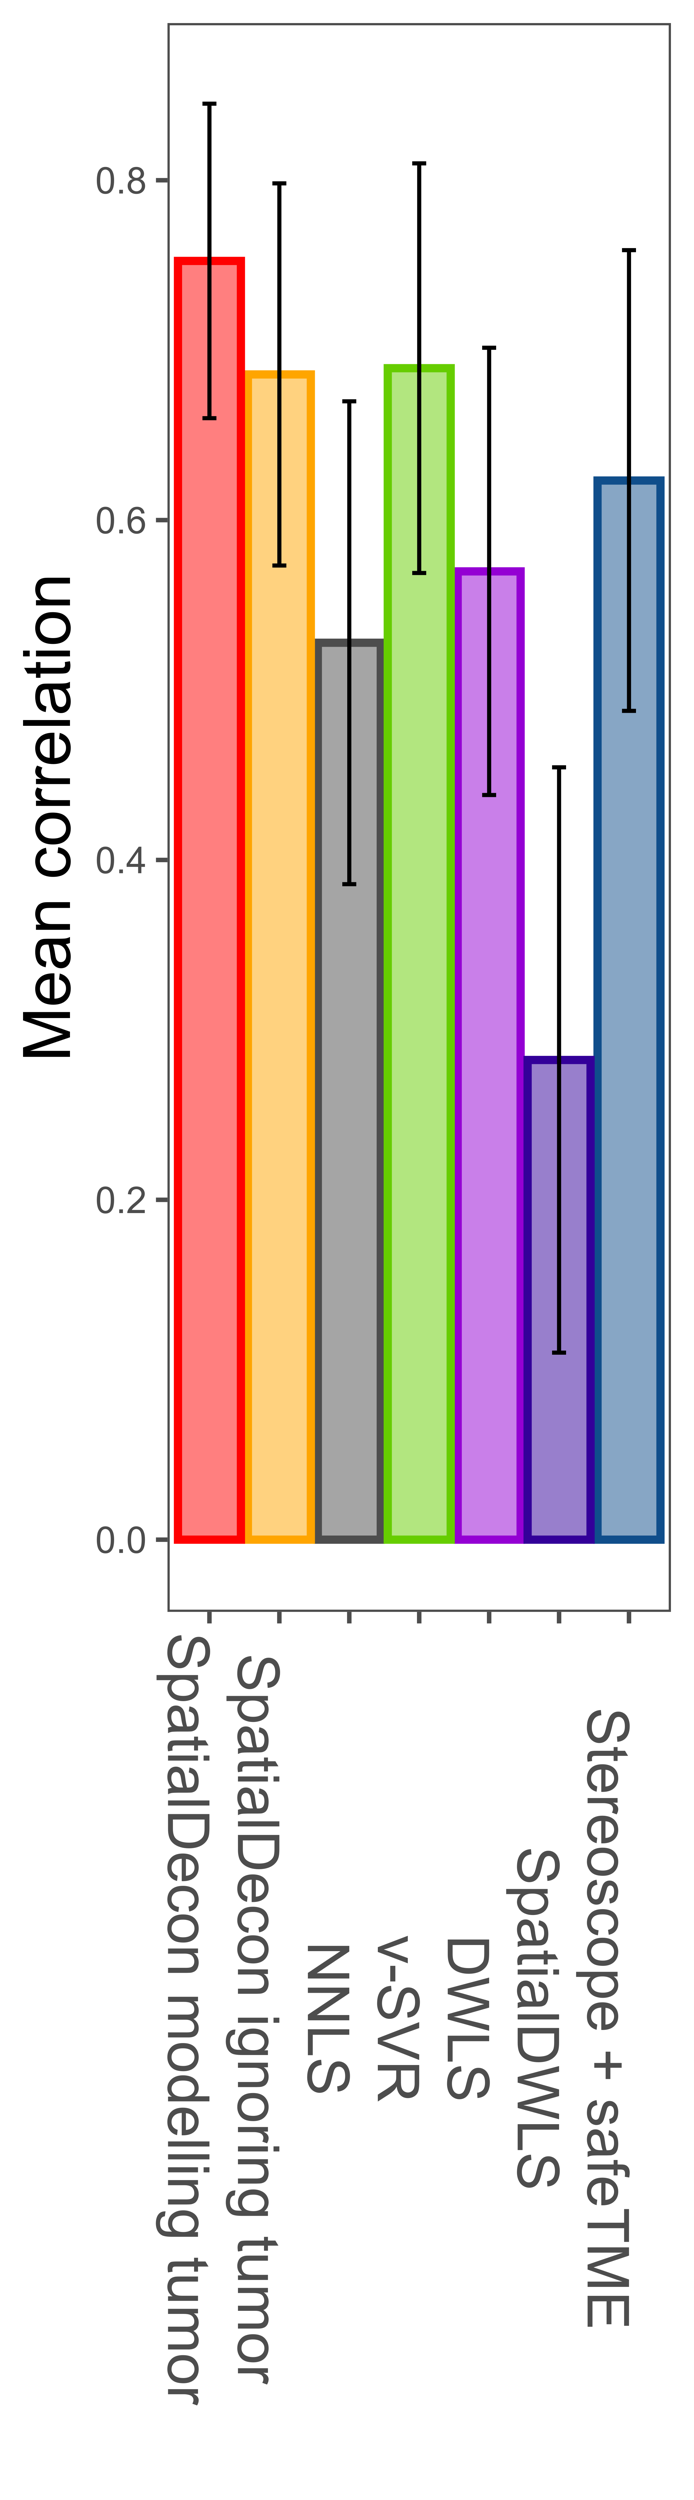 <?xml version="1.0" encoding="UTF-8"?>
<svg xmlns="http://www.w3.org/2000/svg" xmlns:xlink="http://www.w3.org/1999/xlink" width="180pt" height="648pt" viewBox="0 0 180 648" version="1.1">
<defs>
<g>
<symbol overflow="visible" id="glyph0-0">
<path style="stroke:none;" d="M 1.199 0 L 1.199 -6 L 6 -6 L 6 0 Z M 1.352 -0.148 L 5.852 -0.148 L 5.852 -5.852 L 1.352 -5.852 Z M 1.352 -0.148 "/>
</symbol>
<symbol overflow="visible" id="glyph0-1">
<path style="stroke:none;" d="M 0.398 -3.391 C 0.398 -4.199 0.48 -4.852 0.648 -5.352 C 0.812 -5.844 1.062 -6.227 1.395 -6.496 C 1.723 -6.762 2.137 -6.895 2.641 -6.898 C 3.004 -6.895 3.328 -6.82 3.609 -6.676 C 3.887 -6.523 4.113 -6.312 4.297 -6.035 C 4.477 -5.754 4.621 -5.41 4.723 -5.012 C 4.824 -4.605 4.875 -4.066 4.879 -3.391 C 4.875 -2.582 4.793 -1.93 4.629 -1.438 C 4.465 -0.938 4.215 -0.555 3.887 -0.289 C 3.555 -0.016 3.141 0.117 2.641 0.117 C 1.973 0.117 1.453 -0.117 1.078 -0.594 C 0.625 -1.164 0.398 -2.098 0.398 -3.391 Z M 1.266 -3.391 C 1.266 -2.258 1.395 -1.508 1.66 -1.137 C 1.922 -0.762 2.25 -0.574 2.641 -0.578 C 3.023 -0.574 3.348 -0.762 3.613 -1.141 C 3.875 -1.512 4.008 -2.262 4.012 -3.391 C 4.008 -4.52 3.875 -5.27 3.613 -5.645 C 3.348 -6.012 3.02 -6.199 2.629 -6.203 C 2.238 -6.199 1.93 -6.035 1.703 -5.711 C 1.41 -5.289 1.266 -4.516 1.266 -3.391 Z M 1.266 -3.391 "/>
</symbol>
<symbol overflow="visible" id="glyph0-2">
<path style="stroke:none;" d="M 0.871 0 L 0.871 -0.961 L 1.832 -0.961 L 1.832 0 Z M 0.871 0 "/>
</symbol>
<symbol overflow="visible" id="glyph0-3">
<path style="stroke:none;" d="M 4.832 -0.812 L 4.832 0 L 0.289 0 C 0.281 -0.203 0.316 -0.398 0.391 -0.586 C 0.504 -0.895 0.688 -1.199 0.945 -1.5 C 1.195 -1.797 1.562 -2.141 2.047 -2.539 C 2.789 -3.148 3.297 -3.637 3.562 -3.996 C 3.824 -4.352 3.953 -4.688 3.957 -5.012 C 3.953 -5.34 3.836 -5.621 3.598 -5.855 C 3.355 -6.082 3.043 -6.199 2.664 -6.203 C 2.254 -6.199 1.93 -6.078 1.688 -5.836 C 1.441 -5.59 1.316 -5.25 1.316 -4.824 L 0.449 -4.914 C 0.508 -5.559 0.73 -6.051 1.121 -6.391 C 1.504 -6.727 2.023 -6.895 2.68 -6.898 C 3.336 -6.895 3.859 -6.715 4.246 -6.352 C 4.629 -5.984 4.82 -5.531 4.824 -4.992 C 4.82 -4.715 4.766 -4.441 4.652 -4.18 C 4.539 -3.91 4.352 -3.633 4.094 -3.34 C 3.832 -3.047 3.398 -2.645 2.793 -2.133 C 2.285 -1.707 1.961 -1.418 1.816 -1.266 C 1.672 -1.113 1.551 -0.961 1.461 -0.812 Z M 4.832 -0.812 "/>
</symbol>
<symbol overflow="visible" id="glyph0-4">
<path style="stroke:none;" d="M 3.102 0 L 3.102 -1.645 L 0.121 -1.645 L 0.121 -2.418 L 3.258 -6.871 L 3.945 -6.871 L 3.945 -2.418 L 4.875 -2.418 L 4.875 -1.645 L 3.945 -1.645 L 3.945 0 Z M 3.102 -2.418 L 3.102 -5.516 L 0.953 -2.418 Z M 3.102 -2.418 "/>
</symbol>
<symbol overflow="visible" id="glyph0-5">
<path style="stroke:none;" d="M 4.777 -5.188 L 3.938 -5.125 C 3.859 -5.453 3.75 -5.691 3.617 -5.844 C 3.387 -6.082 3.105 -6.203 2.773 -6.207 C 2.5 -6.203 2.266 -6.129 2.066 -5.98 C 1.797 -5.785 1.586 -5.504 1.438 -5.133 C 1.281 -4.758 1.203 -4.227 1.199 -3.543 C 1.398 -3.852 1.648 -4.082 1.945 -4.23 C 2.238 -4.379 2.543 -4.453 2.867 -4.457 C 3.426 -4.453 3.906 -4.246 4.305 -3.836 C 4.699 -3.418 4.898 -2.883 4.898 -2.23 C 4.898 -1.797 4.805 -1.395 4.617 -1.027 C 4.43 -0.652 4.172 -0.371 3.852 -0.176 C 3.523 0.02 3.156 0.117 2.746 0.117 C 2.039 0.117 1.465 -0.141 1.023 -0.656 C 0.578 -1.172 0.355 -2.023 0.359 -3.215 C 0.355 -4.539 0.602 -5.504 1.098 -6.113 C 1.52 -6.633 2.098 -6.895 2.828 -6.898 C 3.363 -6.895 3.805 -6.746 4.152 -6.445 C 4.496 -6.141 4.703 -5.719 4.777 -5.188 Z M 1.332 -2.227 C 1.328 -1.934 1.391 -1.652 1.516 -1.391 C 1.637 -1.121 1.809 -0.922 2.035 -0.785 C 2.254 -0.645 2.488 -0.574 2.734 -0.578 C 3.086 -0.574 3.391 -0.719 3.648 -1.008 C 3.902 -1.293 4.031 -1.684 4.035 -2.18 C 4.031 -2.652 3.906 -3.023 3.656 -3.301 C 3.402 -3.57 3.082 -3.707 2.699 -3.711 C 2.316 -3.707 1.992 -3.57 1.73 -3.301 C 1.461 -3.023 1.328 -2.668 1.332 -2.227 Z M 1.332 -2.227 "/>
</symbol>
<symbol overflow="visible" id="glyph0-6">
<path style="stroke:none;" d="M 1.695 -3.727 C 1.344 -3.852 1.086 -4.031 0.918 -4.273 C 0.746 -4.508 0.66 -4.793 0.664 -5.129 C 0.66 -5.625 0.84 -6.047 1.203 -6.387 C 1.559 -6.727 2.039 -6.895 2.641 -6.898 C 3.238 -6.895 3.719 -6.723 4.086 -6.375 C 4.449 -6.027 4.633 -5.602 4.637 -5.105 C 4.633 -4.781 4.551 -4.504 4.383 -4.27 C 4.215 -4.031 3.961 -3.852 3.625 -3.727 C 4.043 -3.586 4.363 -3.363 4.586 -3.059 C 4.805 -2.754 4.914 -2.387 4.918 -1.965 C 4.914 -1.371 4.707 -0.879 4.293 -0.48 C 3.875 -0.082 3.328 0.117 2.652 0.117 C 1.973 0.117 1.426 -0.082 1.012 -0.484 C 0.594 -0.883 0.387 -1.383 0.391 -1.988 C 0.387 -2.43 0.5 -2.805 0.73 -3.109 C 0.953 -3.41 1.273 -3.617 1.695 -3.727 Z M 1.527 -5.156 C 1.523 -4.828 1.629 -4.562 1.84 -4.359 C 2.051 -4.152 2.32 -4.047 2.656 -4.051 C 2.977 -4.047 3.246 -4.148 3.457 -4.355 C 3.664 -4.559 3.766 -4.812 3.77 -5.109 C 3.766 -5.418 3.66 -5.676 3.445 -5.891 C 3.23 -6.098 2.965 -6.203 2.648 -6.207 C 2.324 -6.203 2.055 -6.102 1.844 -5.895 C 1.629 -5.688 1.523 -5.441 1.527 -5.156 Z M 1.258 -1.984 C 1.254 -1.738 1.309 -1.504 1.426 -1.281 C 1.535 -1.055 1.707 -0.883 1.934 -0.762 C 2.16 -0.637 2.402 -0.574 2.664 -0.578 C 3.062 -0.574 3.395 -0.703 3.66 -0.965 C 3.922 -1.223 4.055 -1.551 4.055 -1.953 C 4.055 -2.355 3.918 -2.691 3.648 -2.961 C 3.375 -3.223 3.035 -3.355 2.633 -3.359 C 2.234 -3.355 1.906 -3.227 1.648 -2.965 C 1.383 -2.703 1.254 -2.375 1.258 -1.984 Z M 1.258 -1.984 "/>
</symbol>
<symbol overflow="visible" id="glyph1-0">
<path style="stroke:none;" d="M 0 1.875 L 9.375 1.875 L 9.375 9.375 L 0 9.375 Z M 0.234 2.109 L 0.234 9.141 L 9.141 9.141 L 9.141 2.109 Z M 0.234 2.109 "/>
</symbol>
<symbol overflow="visible" id="glyph1-1">
<path style="stroke:none;" d="M 3.449 0.672 L 3.566 2.016 C 3.027 2.078 2.586 2.223 2.246 2.457 C 1.898 2.684 1.621 3.043 1.41 3.535 C 1.195 4.02 1.09 4.57 1.09 5.188 C 1.09 5.727 1.168 6.207 1.332 6.621 C 1.488 7.035 1.711 7.344 1.996 7.547 C 2.273 7.75 2.578 7.852 2.914 7.852 C 3.25 7.852 3.547 7.754 3.797 7.559 C 4.047 7.363 4.258 7.039 4.43 6.594 C 4.543 6.301 4.715 5.664 4.953 4.68 C 5.188 3.691 5.414 3 5.625 2.605 C 5.891 2.094 6.223 1.711 6.625 1.461 C 7.02 1.203 7.465 1.078 7.961 1.082 C 8.5 1.078 9.008 1.23 9.48 1.543 C 9.949 1.848 10.305 2.297 10.555 2.891 C 10.797 3.477 10.922 4.137 10.922 4.863 C 10.922 5.66 10.793 6.359 10.535 6.969 C 10.277 7.57 9.898 8.039 9.402 8.371 C 8.902 8.695 8.34 8.871 7.711 8.898 L 7.609 7.535 C 8.285 7.461 8.797 7.211 9.148 6.793 C 9.492 6.367 9.668 5.746 9.668 4.922 C 9.668 4.062 9.508 3.434 9.195 3.043 C 8.875 2.645 8.496 2.449 8.055 2.453 C 7.668 2.449 7.352 2.59 7.105 2.871 C 6.852 3.145 6.594 3.855 6.336 5.012 C 6.07 6.164 5.844 6.957 5.656 7.391 C 5.363 8.012 5 8.473 4.559 8.773 C 4.117 9.07 3.605 9.223 3.031 9.223 C 2.457 9.223 1.922 9.059 1.418 8.73 C 0.91 8.402 0.516 7.93 0.238 7.32 C -0.043 6.703 -0.18 6.016 -0.184 5.25 C -0.18 4.277 -0.043 3.461 0.242 2.809 C 0.523 2.148 0.949 1.633 1.52 1.262 C 2.086 0.887 2.73 0.691 3.449 0.672 Z M 3.449 0.672 "/>
</symbol>
<symbol overflow="visible" id="glyph1-2">
<path style="stroke:none;" d="M -2.98 0.988 L 7.777 0.988 L 7.777 2.191 L 6.766 2.191 C 7.16 2.473 7.457 2.789 7.656 3.148 C 7.852 3.5 7.949 3.934 7.953 4.445 C 7.949 5.105 7.781 5.691 7.441 6.203 C 7.098 6.707 6.613 7.09 5.996 7.352 C 5.371 7.609 4.691 7.738 3.949 7.742 C 3.152 7.738 2.434 7.598 1.797 7.312 C 1.16 7.023 0.672 6.605 0.332 6.066 C -0.008 5.52 -0.176 4.949 -0.176 4.352 C -0.176 3.91 -0.086 3.516 0.102 3.168 C 0.285 2.816 0.52 2.531 0.805 2.309 L -2.98 2.309 Z M 3.844 2.184 C 2.844 2.18 2.102 2.383 1.625 2.789 C 1.145 3.195 0.906 3.684 0.91 4.262 C 0.906 4.844 1.156 5.348 1.652 5.766 C 2.145 6.184 2.91 6.391 3.957 6.395 C 4.941 6.391 5.684 6.188 6.18 5.781 C 6.672 5.371 6.918 4.883 6.922 4.32 C 6.918 3.758 6.656 3.262 6.133 2.832 C 5.605 2.395 4.844 2.18 3.844 2.184 Z M 3.844 2.184 "/>
</symbol>
<symbol overflow="visible" id="glyph1-3">
<path style="stroke:none;" d="M 0.961 6.062 C 0.543 5.574 0.246 5.105 0.078 4.652 C -0.094 4.199 -0.176 3.715 -0.176 3.199 C -0.176 2.344 0.031 1.688 0.449 1.23 C 0.867 0.77 1.402 0.539 2.051 0.543 C 2.43 0.539 2.777 0.625 3.094 0.801 C 3.406 0.973 3.656 1.199 3.852 1.48 C 4.039 1.758 4.184 2.074 4.285 2.43 C 4.348 2.688 4.414 3.078 4.484 3.602 C 4.605 4.664 4.758 5.449 4.938 5.953 C 5.113 5.957 5.227 5.957 5.281 5.961 C 5.812 5.957 6.191 5.836 6.414 5.59 C 6.711 5.25 6.859 4.746 6.863 4.086 C 6.859 3.461 6.75 3.004 6.535 2.711 C 6.316 2.414 5.934 2.195 5.383 2.059 L 5.559 0.77 C 6.109 0.883 6.555 1.078 6.895 1.348 C 7.234 1.613 7.496 2 7.68 2.512 C 7.859 3.016 7.949 3.605 7.953 4.277 C 7.949 4.941 7.871 5.48 7.719 5.895 C 7.559 6.309 7.363 6.613 7.129 6.812 C 6.891 7.004 6.594 7.141 6.234 7.223 C 6.008 7.266 5.602 7.289 5.016 7.289 L 3.258 7.289 C 2.031 7.289 1.254 7.316 0.934 7.371 C 0.605 7.426 0.297 7.535 0 7.703 L 0 6.328 C 0.273 6.191 0.594 6.102 0.961 6.062 Z M 3.902 5.953 C 3.707 5.477 3.539 4.758 3.406 3.801 C 3.324 3.258 3.238 2.875 3.141 2.648 C 3.043 2.422 2.898 2.246 2.711 2.129 C 2.52 2.004 2.312 1.945 2.086 1.949 C 1.734 1.945 1.441 2.078 1.207 2.348 C 0.973 2.609 0.855 3 0.855 3.516 C 0.855 4.023 0.965 4.473 1.188 4.871 C 1.41 5.262 1.715 5.555 2.102 5.742 C 2.398 5.883 2.84 5.953 3.422 5.953 Z M 3.902 5.953 "/>
</symbol>
<symbol overflow="visible" id="glyph1-4">
<path style="stroke:none;" d="M 1.18 3.867 L 0.016 4.059 C -0.062 3.684 -0.098 3.352 -0.102 3.062 C -0.098 2.582 -0.027 2.211 0.125 1.949 C 0.273 1.684 0.473 1.496 0.719 1.391 C 0.965 1.281 1.484 1.23 2.277 1.23 L 6.754 1.23 L 6.754 0.262 L 7.777 0.262 L 7.777 1.23 L 9.703 1.23 L 10.496 2.543 L 7.777 2.543 L 7.777 3.867 L 6.754 3.867 L 6.754 2.543 L 2.203 2.543 C 1.828 2.543 1.586 2.562 1.48 2.609 C 1.371 2.652 1.285 2.73 1.223 2.836 C 1.156 2.941 1.125 3.09 1.129 3.289 C 1.125 3.43 1.141 3.625 1.18 3.867 Z M 1.18 3.867 "/>
</symbol>
<symbol overflow="visible" id="glyph1-5">
<path style="stroke:none;" d="M 9.223 0.996 L 10.738 0.996 L 10.738 2.312 L 9.223 2.312 Z M 0 0.996 L 7.777 0.996 L 7.777 2.312 L 0 2.312 Z M 0 0.996 "/>
</symbol>
<symbol overflow="visible" id="glyph1-6">
<path style="stroke:none;" d="M 0 0.961 L 10.738 0.961 L 10.738 2.277 L 0 2.277 Z M 0 0.961 "/>
</symbol>
<symbol overflow="visible" id="glyph1-7">
<path style="stroke:none;" d="M 0 1.156 L 10.738 1.156 L 10.738 4.855 C 10.734 5.688 10.684 6.324 10.582 6.766 C 10.441 7.379 10.184 7.906 9.812 8.344 C 9.332 8.906 8.723 9.328 7.98 9.613 C 7.234 9.891 6.383 10.031 5.426 10.035 C 4.609 10.031 3.887 9.934 3.258 9.746 C 2.629 9.551 2.105 9.309 1.695 9.016 C 1.281 8.715 0.957 8.391 0.723 8.039 C 0.48 7.684 0.301 7.254 0.184 6.758 C 0.059 6.254 0 5.68 0 5.031 Z M 1.266 2.578 L 1.266 4.871 C 1.266 5.574 1.332 6.129 1.465 6.535 C 1.598 6.934 1.781 7.258 2.023 7.5 C 2.355 7.836 2.809 8.098 3.379 8.285 C 3.945 8.473 4.637 8.566 5.449 8.57 C 6.57 8.566 7.43 8.383 8.035 8.016 C 8.637 7.648 9.043 7.199 9.25 6.672 C 9.395 6.289 9.469 5.676 9.469 4.832 L 9.469 2.578 Z M 1.266 2.578 "/>
</symbol>
<symbol overflow="visible" id="glyph1-8">
<path style="stroke:none;" d="M 2.504 6.312 L 2.336 7.676 C 1.539 7.457 0.922 7.059 0.484 6.48 C 0.043 5.898 -0.176 5.156 -0.176 4.254 C -0.176 3.113 0.172 2.211 0.875 1.547 C 1.57 0.883 2.555 0.551 3.824 0.551 C 5.129 0.551 6.145 0.887 6.867 1.559 C 7.59 2.23 7.949 3.105 7.953 4.184 C 7.949 5.223 7.598 6.07 6.891 6.73 C 6.184 7.387 5.188 7.715 3.902 7.719 C 3.824 7.715 3.707 7.715 3.551 7.711 L 3.551 1.91 C 2.695 1.957 2.039 2.199 1.59 2.637 C 1.133 3.07 0.906 3.609 0.91 4.262 C 0.906 4.742 1.035 5.156 1.289 5.5 C 1.543 5.84 1.945 6.109 2.504 6.312 Z M 4.637 1.984 L 4.637 6.328 C 5.285 6.27 5.777 6.102 6.109 5.828 C 6.613 5.406 6.867 4.863 6.871 4.195 C 6.867 3.59 6.664 3.078 6.262 2.668 C 5.855 2.254 5.312 2.027 4.637 1.984 Z M 4.637 1.984 "/>
</symbol>
<symbol overflow="visible" id="glyph1-9">
<path style="stroke:none;" d="M 2.848 6.062 L 2.68 7.359 C 1.781 7.219 1.082 6.855 0.582 6.273 C 0.074 5.688 -0.176 4.973 -0.176 4.125 C -0.176 3.059 0.172 2.199 0.867 1.555 C 1.562 0.906 2.559 0.586 3.859 0.586 C 4.699 0.586 5.434 0.723 6.062 1.004 C 6.691 1.277 7.164 1.703 7.48 2.273 C 7.793 2.844 7.949 3.461 7.953 4.129 C 7.949 4.973 7.738 5.664 7.312 6.203 C 6.883 6.738 6.273 7.082 5.492 7.234 L 5.297 5.953 C 5.816 5.832 6.207 5.613 6.473 5.305 C 6.734 4.992 6.867 4.621 6.871 4.184 C 6.867 3.52 6.629 2.977 6.156 2.562 C 5.676 2.145 4.922 1.938 3.898 1.941 C 2.848 1.938 2.09 2.137 1.617 2.539 C 1.145 2.938 0.906 3.461 0.91 4.109 C 0.906 4.625 1.066 5.059 1.383 5.406 C 1.699 5.75 2.188 5.969 2.848 6.062 Z M 2.848 6.062 "/>
</symbol>
<symbol overflow="visible" id="glyph1-10">
<path style="stroke:none;" d="M 3.891 0.496 C 5.328 0.492 6.395 0.895 7.09 1.699 C 7.664 2.367 7.949 3.18 7.953 4.145 C 7.949 5.211 7.602 6.086 6.902 6.766 C 6.199 7.441 5.23 7.781 4 7.785 C 2.996 7.781 2.207 7.629 1.637 7.332 C 1.059 7.027 0.613 6.594 0.301 6.023 C -0.02 5.449 -0.176 4.82 -0.176 4.145 C -0.176 3.051 0.172 2.172 0.871 1.504 C 1.566 0.828 2.574 0.492 3.891 0.496 Z M 3.891 1.852 C 2.891 1.852 2.145 2.066 1.652 2.504 C 1.156 2.934 0.906 3.48 0.91 4.145 C 0.906 4.793 1.156 5.34 1.656 5.777 C 2.152 6.211 2.91 6.426 3.934 6.43 C 4.891 6.426 5.621 6.207 6.117 5.773 C 6.613 5.336 6.859 4.793 6.863 4.145 C 6.859 3.48 6.613 2.934 6.121 2.504 C 5.625 2.066 4.883 1.852 3.891 1.852 Z M 3.891 1.852 "/>
</symbol>
<symbol overflow="visible" id="glyph1-11">
<path style="stroke:none;" d="M 0 0.988 L 7.777 0.988 L 7.777 2.176 L 6.672 2.176 C 7.523 2.742 7.949 3.57 7.953 4.652 C 7.949 5.121 7.867 5.551 7.699 5.941 C 7.531 6.332 7.309 6.625 7.039 6.824 C 6.762 7.016 6.438 7.152 6.062 7.234 C 5.816 7.281 5.391 7.305 4.781 7.309 L 0 7.309 L 0 5.992 L 4.73 5.992 C 5.266 5.988 5.668 5.938 5.938 5.836 C 6.199 5.734 6.414 5.551 6.574 5.289 C 6.73 5.027 6.809 4.723 6.812 4.371 C 6.809 3.809 6.629 3.324 6.277 2.918 C 5.918 2.512 5.242 2.309 4.25 2.309 L 0 2.309 Z M 0 0.988 "/>
</symbol>
<symbol overflow="visible" id="glyph1-12">
<path style="stroke:none;" d=""/>
</symbol>
<symbol overflow="visible" id="glyph1-13">
<path style="stroke:none;" d="M 0 0.988 L 7.777 0.988 L 7.777 2.168 L 6.688 2.168 C 7.062 2.41 7.371 2.734 7.605 3.141 C 7.836 3.547 7.949 4.008 7.953 4.527 C 7.949 5.102 7.832 5.574 7.594 5.941 C 7.352 6.309 7.016 6.566 6.594 6.723 C 7.496 7.332 7.949 8.133 7.953 9.125 C 7.949 9.891 7.738 10.484 7.312 10.902 C 6.883 11.316 6.223 11.523 5.34 11.527 L 0 11.527 L 0 10.219 L 4.898 10.219 C 5.426 10.219 5.805 10.176 6.039 10.09 C 6.27 10.004 6.457 9.848 6.598 9.625 C 6.738 9.398 6.809 9.133 6.812 8.832 C 6.809 8.281 6.625 7.828 6.266 7.469 C 5.898 7.105 5.316 6.926 4.52 6.93 L 0 6.93 L 0 5.609 L 5.055 5.609 C 5.637 5.605 6.074 5.5 6.371 5.285 C 6.66 5.07 6.809 4.719 6.812 4.234 C 6.809 3.859 6.711 3.516 6.52 3.203 C 6.32 2.887 6.035 2.66 5.66 2.52 C 5.285 2.379 4.742 2.309 4.035 2.309 L 0 2.309 Z M 0 0.988 "/>
</symbol>
<symbol overflow="visible" id="glyph1-14">
<path style="stroke:none;" d="M 0 6.035 L 0.98 6.035 C 0.207 5.543 -0.176 4.816 -0.176 3.859 C -0.176 3.238 -0.008 2.668 0.336 2.148 C 0.676 1.629 1.156 1.227 1.77 0.941 C 2.379 0.652 3.082 0.508 3.883 0.512 C 4.656 0.508 5.359 0.637 5.996 0.898 C 6.625 1.156 7.109 1.547 7.449 2.062 C 7.781 2.578 7.949 3.156 7.953 3.801 C 7.949 4.266 7.852 4.684 7.656 5.051 C 7.457 5.418 7.199 5.715 6.883 5.945 L 10.738 5.945 L 10.738 7.258 L 0 7.258 Z M 3.883 1.867 C 2.883 1.863 2.137 2.074 1.648 2.496 C 1.152 2.918 0.906 3.414 0.91 3.984 C 0.906 4.559 1.141 5.047 1.613 5.453 C 2.082 5.855 2.805 6.059 3.773 6.059 C 4.836 6.059 5.613 5.852 6.113 5.441 C 6.609 5.031 6.859 4.527 6.863 3.926 C 6.859 3.34 6.621 2.848 6.145 2.457 C 5.664 2.059 4.91 1.863 3.883 1.867 Z M 3.883 1.867 "/>
</symbol>
<symbol overflow="visible" id="glyph1-15">
<path style="stroke:none;" d="M -0.645 0.746 L -0.836 2.027 C -1.23 2.082 -1.52 2.23 -1.699 2.477 C -1.941 2.801 -2.062 3.246 -2.066 3.816 C -2.062 4.422 -1.941 4.895 -1.699 5.227 C -1.453 5.559 -1.109 5.781 -0.672 5.902 C -0.402 5.969 0.16 6.004 1.02 6 C 0.34 5.422 0 4.703 0 3.844 C 0 2.773 0.383 1.945 1.156 1.363 C 1.922 0.773 2.848 0.48 3.934 0.484 C 4.672 0.48 5.359 0.613 5.988 0.887 C 6.613 1.152 7.098 1.543 7.441 2.055 C 7.781 2.562 7.949 3.16 7.953 3.852 C 7.949 4.766 7.578 5.523 6.84 6.125 L 7.777 6.121 L 7.777 7.34 L 1.055 7.34 C -0.156 7.336 -1.012 7.211 -1.52 6.969 C -2.02 6.719 -2.418 6.328 -2.715 5.797 C -3.004 5.258 -3.152 4.602 -3.156 3.824 C -3.152 2.891 -2.945 2.141 -2.531 1.574 C -2.113 1 -1.484 0.723 -0.645 0.746 Z M 4.027 1.84 C 3.004 1.84 2.262 2.039 1.793 2.445 C 1.324 2.848 1.09 3.355 1.09 3.969 C 1.09 4.57 1.32 5.078 1.789 5.492 C 2.254 5.898 2.988 6.105 3.984 6.109 C 4.938 6.105 5.652 5.895 6.137 5.473 C 6.617 5.051 6.859 4.543 6.863 3.949 C 6.859 3.363 6.621 2.863 6.148 2.453 C 5.668 2.043 4.961 1.84 4.027 1.84 Z M 4.027 1.84 "/>
</symbol>
<symbol overflow="visible" id="glyph1-16">
<path style="stroke:none;" d="M 0 6.086 L 1.145 6.086 C 0.262 5.48 -0.176 4.656 -0.176 3.617 C -0.176 3.156 -0.09 2.73 0.086 2.332 C 0.262 1.934 0.484 1.637 0.75 1.445 C 1.016 1.25 1.34 1.113 1.727 1.039 C 1.984 0.984 2.395 0.961 2.961 0.961 L 7.777 0.961 L 7.777 2.277 L 3.465 2.277 C 2.77 2.273 2.309 2.301 2.074 2.359 C 1.727 2.441 1.453 2.617 1.258 2.887 C 1.059 3.152 0.961 3.484 0.961 3.883 C 0.961 4.277 1.059 4.648 1.262 4.996 C 1.461 5.34 1.738 5.586 2.09 5.73 C 2.438 5.871 2.945 5.941 3.609 5.945 L 7.777 5.945 L 7.777 7.266 L 0 7.266 Z M 0 6.086 "/>
</symbol>
<symbol overflow="visible" id="glyph1-17">
<path style="stroke:none;" d="M 0 0.973 L 7.777 0.973 L 7.777 2.16 L 6.598 2.16 C 7.148 2.461 7.512 2.738 7.688 2.996 C 7.863 3.25 7.949 3.535 7.953 3.844 C 7.949 4.289 7.809 4.738 7.531 5.199 L 6.305 4.746 C 6.496 4.422 6.59 4.098 6.594 3.777 C 6.59 3.488 6.504 3.23 6.332 3.004 C 6.156 2.773 5.914 2.609 5.609 2.512 C 5.137 2.363 4.625 2.289 4.07 2.293 L 0 2.293 Z M 0 0.973 "/>
</symbol>
<symbol overflow="visible" id="glyph1-18">
<path style="stroke:none;" d="M 0 1.141 L 10.738 1.141 L 10.738 2.602 L 2.309 8.238 L 10.738 8.238 L 10.738 9.602 L 0 9.602 L 0 8.145 L 8.438 2.504 L 0 2.504 Z M 0 1.141 "/>
</symbol>
<symbol overflow="visible" id="glyph1-19">
<path style="stroke:none;" d="M 0 1.098 L 10.738 1.098 L 10.738 2.52 L 1.266 2.52 L 1.266 7.809 L 0 7.809 Z M 0 1.098 "/>
</symbol>
<symbol overflow="visible" id="glyph1-20">
<path style="stroke:none;" d="M 0 3.148 L 7.777 0.191 L 7.777 1.582 L 3.121 3.25 C 2.617 3.43 2.094 3.598 1.555 3.75 C 1.961 3.867 2.453 4.031 3.031 4.242 L 7.777 5.969 L 7.777 7.324 L 0 4.379 Z M 0 3.148 "/>
</symbol>
<symbol overflow="visible" id="glyph1-21">
<path style="stroke:none;" d="M 3.223 0.477 L 4.547 0.477 L 4.547 4.527 L 3.223 4.527 Z M 3.223 0.477 "/>
</symbol>
<symbol overflow="visible" id="glyph1-22">
<path style="stroke:none;" d="M 0 4.227 L 10.738 0.066 L 10.738 1.605 L 2.938 4.395 C 2.309 4.617 1.723 4.805 1.18 4.957 C 1.762 5.121 2.348 5.312 2.938 5.539 L 10.738 8.438 L 10.738 9.887 L 0 5.684 Z M 0 4.227 "/>
</symbol>
<symbol overflow="visible" id="glyph1-23">
<path style="stroke:none;" d="M 0 1.18 L 10.738 1.18 L 10.738 5.941 C 10.734 6.895 10.637 7.621 10.449 8.121 C 10.254 8.621 9.914 9.02 9.426 9.316 C 8.938 9.613 8.398 9.762 7.809 9.762 C 7.043 9.762 6.398 9.516 5.879 9.023 C 5.355 8.531 5.027 7.77 4.887 6.738 C 4.703 7.113 4.523 7.398 4.352 7.594 C 3.969 8.008 3.492 8.398 2.922 8.773 L 0 10.641 L 0 8.855 L 2.234 7.434 C 2.875 7.016 3.367 6.676 3.711 6.41 C 4.051 6.141 4.293 5.898 4.43 5.688 C 4.566 5.473 4.66 5.258 4.719 5.039 C 4.75 4.875 4.77 4.609 4.77 4.25 L 4.77 2.602 L 0 2.602 Z M 6 2.602 L 6 5.656 C 6 6.301 6.066 6.809 6.199 7.176 C 6.332 7.539 6.547 7.816 6.844 8.012 C 7.141 8.199 7.461 8.297 7.809 8.297 C 8.312 8.297 8.73 8.109 9.059 7.742 C 9.387 7.371 9.551 6.793 9.551 6 L 9.551 2.602 Z M 6 2.602 "/>
</symbol>
<symbol overflow="visible" id="glyph1-24">
<path style="stroke:none;" d="M 0 3.031 L 10.738 0.184 L 10.738 1.641 L 3.699 3.273 C 2.957 3.449 2.227 3.602 1.5 3.727 C 2.648 4 3.309 4.16 3.488 4.211 L 10.738 6.254 L 10.738 7.969 L 5.305 9.508 C 3.953 9.891 2.688 10.168 1.5 10.344 C 2.18 10.477 2.957 10.656 3.84 10.875 L 10.738 12.562 L 10.738 13.988 L 0 11.047 L 0 9.676 L 8.18 7.41 C 8.863 7.219 9.281 7.105 9.441 7.074 C 8.945 6.957 8.527 6.855 8.18 6.762 L 0 4.484 Z M 0 3.031 "/>
</symbol>
<symbol overflow="visible" id="glyph1-25">
<path style="stroke:none;" d="M 2.32 0.461 L 2.527 1.766 C 2 1.836 1.602 2.039 1.324 2.375 C 1.047 2.707 0.906 3.176 0.91 3.781 C 0.906 4.383 1.031 4.832 1.277 5.125 C 1.523 5.418 1.812 5.566 2.145 5.566 C 2.441 5.566 2.676 5.438 2.848 5.18 C 2.965 4.996 3.113 4.547 3.297 3.832 C 3.539 2.863 3.75 2.191 3.93 1.816 C 4.105 1.441 4.352 1.156 4.668 0.969 C 4.98 0.773 5.328 0.68 5.711 0.68 C 6.059 0.68 6.379 0.758 6.676 0.918 C 6.965 1.074 7.211 1.289 7.414 1.566 C 7.562 1.77 7.691 2.051 7.797 2.406 C 7.898 2.758 7.949 3.137 7.953 3.543 C 7.949 4.152 7.863 4.688 7.688 5.152 C 7.512 5.609 7.273 5.949 6.977 6.172 C 6.676 6.391 6.273 6.543 5.773 6.629 L 5.594 5.34 C 5.992 5.277 6.305 5.109 6.531 4.828 C 6.754 4.547 6.867 4.148 6.871 3.641 C 6.867 3.031 6.766 2.602 6.57 2.344 C 6.367 2.086 6.133 1.957 5.867 1.957 C 5.691 1.957 5.539 2.008 5.406 2.117 C 5.262 2.219 5.145 2.387 5.055 2.621 C 5.004 2.75 4.891 3.141 4.719 3.785 C 4.465 4.719 4.262 5.367 4.105 5.738 C 3.945 6.105 3.715 6.395 3.414 6.605 C 3.109 6.812 2.734 6.918 2.285 6.922 C 1.844 6.918 1.43 6.789 1.043 6.535 C 0.652 6.277 0.352 5.91 0.141 5.426 C -0.07 4.941 -0.176 4.395 -0.176 3.785 C -0.176 2.773 0.031 2 0.453 1.473 C 0.871 0.941 1.496 0.605 2.32 0.461 Z M 2.32 0.461 "/>
</symbol>
<symbol overflow="visible" id="glyph1-26">
<path style="stroke:none;" d="M 1.734 3.758 L 4.68 3.758 L 4.68 0.836 L 5.91 0.836 L 5.91 3.758 L 8.832 3.758 L 8.832 5.004 L 5.91 5.004 L 5.91 7.926 L 4.68 7.926 L 4.68 5.004 L 1.734 5.004 Z M 1.734 3.758 "/>
</symbol>
<symbol overflow="visible" id="glyph1-27">
<path style="stroke:none;" d="M 0 1.305 L 6.754 1.305 L 6.754 0.141 L 7.777 0.141 L 7.777 1.305 L 8.605 1.305 C 9.125 1.301 9.512 1.348 9.77 1.441 C 10.105 1.566 10.383 1.789 10.602 2.113 C 10.812 2.43 10.922 2.879 10.922 3.457 C 10.922 3.824 10.875 4.234 10.789 4.688 L 9.641 4.488 C 9.684 4.215 9.707 3.957 9.711 3.715 C 9.707 3.312 9.621 3.027 9.453 2.863 C 9.281 2.695 8.965 2.613 8.496 2.613 L 7.777 2.613 L 7.777 4.129 L 6.754 4.133 L 6.754 2.613 L 0 2.613 Z M 0 1.305 "/>
</symbol>
<symbol overflow="visible" id="glyph1-28">
<path style="stroke:none;" d="M 0 3.891 L 9.469 3.891 L 9.469 0.352 L 10.738 0.352 L 10.738 8.863 L 9.469 8.863 L 9.469 5.309 L 0 5.309 Z M 0 3.891 "/>
</symbol>
<symbol overflow="visible" id="glyph1-29">
<path style="stroke:none;" d="M 0 1.113 L 10.738 1.113 L 10.738 3.25 L 3.137 5.793 C 2.426 6.023 1.898 6.195 1.547 6.305 C 1.938 6.426 2.508 6.617 3.266 6.879 L 10.738 9.449 L 10.738 11.359 L 0 11.359 L 0 9.992 L 8.988 9.992 L 0 6.871 L 0 5.59 L 9.141 2.484 L 0 2.484 Z M 0 1.113 "/>
</symbol>
<symbol overflow="visible" id="glyph1-30">
<path style="stroke:none;" d="M 0 1.188 L 10.738 1.188 L 10.738 8.949 L 9.469 8.949 L 9.469 2.605 L 6.18 2.605 L 6.184 8.547 L 4.922 8.547 L 4.922 2.605 L 1.266 2.609 L 1.266 9.199 L 0 9.199 Z M 0 1.188 "/>
</symbol>
<symbol overflow="visible" id="glyph2-0">
<path style="stroke:none;" d="M 0 -2.125 L -10.625 -2.125 L -10.625 -10.625 L 0 -10.625 Z M -0.266 -2.391 L -0.266 -10.359 L -10.359 -10.359 L -10.359 -2.391 Z M -0.266 -2.391 "/>
</symbol>
<symbol overflow="visible" id="glyph2-1">
<path style="stroke:none;" d="M 0 -1.262 L -12.168 -1.262 L -12.168 -3.688 L -3.551 -6.566 C -2.746 -6.828 -2.145 -7.023 -1.75 -7.148 C -2.191 -7.285 -2.844 -7.5 -3.703 -7.793 L -12.168 -10.707 L -12.168 -12.875 L 0 -12.875 L 0 -11.32 L -10.184 -11.32 L 0 -7.785 L 0 -6.332 L -10.359 -2.812 L 0 -2.812 Z M 0 -1.262 "/>
</symbol>
<symbol overflow="visible" id="glyph2-2">
<path style="stroke:none;" d="M -2.84 -7.156 L -2.648 -8.699 C -1.742 -8.453 -1.039 -8.004 -0.547 -7.348 C -0.047 -6.688 0.199 -5.844 0.199 -4.824 C 0.199 -3.531 -0.195 -2.508 -0.992 -1.754 C -1.781 -0.996 -2.895 -0.621 -4.332 -0.621 C -5.812 -0.621 -6.965 -1 -7.785 -1.766 C -8.602 -2.527 -9.012 -3.52 -9.016 -4.738 C -9.012 -5.914 -8.609 -6.879 -7.809 -7.629 C -7.004 -8.375 -5.875 -8.746 -4.426 -8.75 C -4.332 -8.746 -4.199 -8.746 -4.027 -8.742 L -4.027 -2.168 C -3.055 -2.223 -2.312 -2.496 -1.801 -2.988 C -1.281 -3.48 -1.023 -4.094 -1.027 -4.832 C -1.023 -5.375 -1.168 -5.844 -1.457 -6.234 C -1.742 -6.621 -2.203 -6.926 -2.84 -7.156 Z M -5.254 -2.25 L -5.254 -7.172 C -5.992 -7.102 -6.547 -6.914 -6.922 -6.609 C -7.492 -6.133 -7.781 -5.516 -7.785 -4.758 C -7.781 -4.07 -7.551 -3.492 -7.094 -3.023 C -6.633 -2.555 -6.02 -2.297 -5.254 -2.25 Z M -5.254 -2.25 "/>
</symbol>
<symbol overflow="visible" id="glyph2-3">
<path style="stroke:none;" d="M -1.086 -6.875 C -0.613 -6.316 -0.281 -5.785 -0.09 -5.273 C 0.105 -4.762 0.199 -4.211 0.199 -3.629 C 0.199 -2.656 -0.035 -1.914 -0.508 -1.395 C -0.98 -0.871 -1.586 -0.609 -2.324 -0.613 C -2.754 -0.609 -3.148 -0.707 -3.508 -0.906 C -3.863 -1.102 -4.148 -1.359 -4.367 -1.68 C -4.578 -1.996 -4.742 -2.355 -4.855 -2.758 C -4.93 -3.047 -5.004 -3.488 -5.078 -4.086 C -5.223 -5.289 -5.395 -6.18 -5.594 -6.75 C -5.797 -6.754 -5.926 -6.754 -5.984 -6.758 C -6.59 -6.754 -7.02 -6.613 -7.273 -6.332 C -7.605 -5.949 -7.773 -5.383 -7.777 -4.633 C -7.773 -3.926 -7.652 -3.406 -7.406 -3.074 C -7.16 -2.738 -6.723 -2.492 -6.102 -2.332 L -6.301 -0.871 C -6.922 -1 -7.426 -1.219 -7.812 -1.527 C -8.195 -1.828 -8.492 -2.27 -8.703 -2.848 C -8.906 -3.422 -9.012 -4.086 -9.016 -4.848 C -9.012 -5.598 -8.922 -6.211 -8.75 -6.68 C -8.57 -7.148 -8.348 -7.492 -8.082 -7.719 C -7.809 -7.938 -7.469 -8.094 -7.062 -8.184 C -6.805 -8.23 -6.348 -8.254 -5.688 -8.258 L -3.695 -8.258 C -2.301 -8.254 -1.422 -8.285 -1.059 -8.352 C -0.688 -8.414 -0.336 -8.543 0 -8.734 L 0 -7.172 C -0.309 -7.016 -0.668 -6.914 -1.086 -6.875 Z M -4.426 -6.75 C -4.199 -6.203 -4.012 -5.387 -3.859 -4.309 C -3.77 -3.691 -3.668 -3.258 -3.559 -3.004 C -3.445 -2.75 -3.285 -2.555 -3.074 -2.414 C -2.859 -2.273 -2.625 -2.203 -2.367 -2.207 C -1.969 -2.203 -1.637 -2.355 -1.371 -2.66 C -1.105 -2.961 -0.973 -3.402 -0.973 -3.984 C -0.973 -4.559 -1.098 -5.07 -1.348 -5.52 C -1.598 -5.965 -1.941 -6.293 -2.383 -6.508 C -2.715 -6.668 -3.211 -6.75 -3.875 -6.75 Z M -4.426 -6.75 "/>
</symbol>
<symbol overflow="visible" id="glyph2-4">
<path style="stroke:none;" d="M 0 -1.121 L -8.816 -1.121 L -8.816 -2.465 L -7.562 -2.465 C -8.527 -3.109 -9.012 -4.043 -9.016 -5.27 C -9.012 -5.797 -8.914 -6.285 -8.727 -6.734 C -8.531 -7.18 -8.281 -7.516 -7.977 -7.738 C -7.664 -7.957 -7.297 -8.113 -6.871 -8.203 C -6.594 -8.258 -6.109 -8.285 -5.422 -8.285 L 0 -8.285 L 0 -6.789 L -5.363 -6.789 C -5.965 -6.785 -6.422 -6.727 -6.727 -6.613 C -7.027 -6.496 -7.266 -6.289 -7.449 -5.996 C -7.625 -5.699 -7.715 -5.355 -7.719 -4.957 C -7.715 -4.316 -7.516 -3.766 -7.113 -3.305 C -6.707 -2.844 -5.938 -2.613 -4.812 -2.613 L 0 -2.613 Z M 0 -1.121 "/>
</symbol>
<symbol overflow="visible" id="glyph2-5">
<path style="stroke:none;" d=""/>
</symbol>
<symbol overflow="visible" id="glyph2-6">
<path style="stroke:none;" d="M -3.23 -6.875 L -3.039 -8.344 C -2.023 -8.18 -1.23 -7.766 -0.66 -7.109 C -0.086 -6.445 0.199 -5.633 0.199 -4.672 C 0.199 -3.461 -0.195 -2.492 -0.984 -1.762 C -1.773 -1.027 -2.902 -0.66 -4.375 -0.664 C -5.324 -0.66 -6.156 -0.82 -6.871 -1.137 C -7.586 -1.449 -8.121 -1.926 -8.48 -2.574 C -8.832 -3.215 -9.012 -3.918 -9.016 -4.684 C -9.012 -5.637 -8.77 -6.422 -8.289 -7.031 C -7.801 -7.641 -7.113 -8.031 -6.227 -8.203 L -6 -6.75 C -6.594 -6.609 -7.039 -6.363 -7.336 -6.012 C -7.633 -5.66 -7.781 -5.234 -7.785 -4.738 C -7.781 -3.984 -7.512 -3.371 -6.977 -2.902 C -6.434 -2.43 -5.578 -2.195 -4.414 -2.199 C -3.227 -2.195 -2.367 -2.422 -1.832 -2.879 C -1.293 -3.332 -1.023 -3.926 -1.027 -4.656 C -1.023 -5.238 -1.203 -5.727 -1.566 -6.125 C -1.926 -6.516 -2.48 -6.766 -3.23 -6.875 Z M -3.23 -6.875 "/>
</symbol>
<symbol overflow="visible" id="glyph2-7">
<path style="stroke:none;" d="M -4.406 -0.566 C -6.039 -0.562 -7.246 -1.016 -8.035 -1.926 C -8.684 -2.68 -9.012 -3.605 -9.016 -4.699 C -9.012 -5.91 -8.613 -6.898 -7.824 -7.668 C -7.027 -8.438 -5.93 -8.824 -4.531 -8.824 C -3.395 -8.824 -2.504 -8.652 -1.855 -8.312 C -1.203 -7.973 -0.699 -7.477 -0.34 -6.828 C 0.02 -6.172 0.199 -5.465 0.199 -4.699 C 0.199 -3.465 -0.195 -2.465 -0.988 -1.707 C -1.777 -0.941 -2.918 -0.562 -4.406 -0.566 Z M -4.406 -2.102 C -3.277 -2.098 -2.43 -2.344 -1.871 -2.84 C -1.305 -3.328 -1.023 -3.949 -1.027 -4.699 C -1.023 -5.441 -1.309 -6.059 -1.875 -6.551 C -2.438 -7.043 -3.297 -7.289 -4.457 -7.289 C -5.547 -7.289 -6.371 -7.039 -6.934 -6.543 C -7.492 -6.047 -7.773 -5.434 -7.777 -4.699 C -7.773 -3.949 -7.496 -3.328 -6.938 -2.84 C -6.379 -2.344 -5.535 -2.098 -4.406 -2.102 Z M -4.406 -2.102 "/>
</symbol>
<symbol overflow="visible" id="glyph2-8">
<path style="stroke:none;" d="M 0 -1.105 L -8.816 -1.105 L -8.816 -2.449 L -7.48 -2.449 C -8.102 -2.793 -8.512 -3.109 -8.715 -3.398 C -8.91 -3.688 -9.012 -4.008 -9.016 -4.359 C -9.012 -4.859 -8.852 -5.371 -8.531 -5.895 L -7.148 -5.379 C -7.359 -5.012 -7.465 -4.645 -7.469 -4.285 C -7.465 -3.953 -7.367 -3.66 -7.176 -3.402 C -6.977 -3.141 -6.703 -2.957 -6.359 -2.848 C -5.824 -2.68 -5.246 -2.594 -4.617 -2.598 L 0 -2.598 Z M 0 -1.105 "/>
</symbol>
<symbol overflow="visible" id="glyph2-9">
<path style="stroke:none;" d="M 0 -1.086 L -12.168 -1.086 L -12.168 -2.582 L 0 -2.582 Z M 0 -1.086 "/>
</symbol>
<symbol overflow="visible" id="glyph2-10">
<path style="stroke:none;" d="M -1.336 -4.383 L -0.016 -4.598 C 0.074 -4.176 0.117 -3.801 0.117 -3.469 C 0.117 -2.926 0.031 -2.504 -0.141 -2.207 C -0.312 -1.906 -0.535 -1.695 -0.816 -1.574 C -1.094 -1.453 -1.684 -1.395 -2.582 -1.395 L -7.652 -1.395 L -7.652 -0.301 L -8.816 -0.301 L -8.816 -1.395 L -11 -1.395 L -11.895 -2.879 L -8.816 -2.879 L -8.816 -4.383 L -7.652 -4.383 L -7.652 -2.879 L -2.5 -2.879 C -2.07 -2.875 -1.797 -2.902 -1.676 -2.957 C -1.551 -3.008 -1.453 -3.094 -1.383 -3.215 C -1.312 -3.332 -1.277 -3.504 -1.277 -3.727 C -1.277 -3.891 -1.297 -4.109 -1.336 -4.383 Z M -1.336 -4.383 "/>
</symbol>
<symbol overflow="visible" id="glyph2-11">
<path style="stroke:none;" d="M -10.449 -1.129 L -12.168 -1.129 L -12.168 -2.625 L -10.449 -2.625 Z M 0 -1.129 L -8.816 -1.129 L -8.816 -2.625 L 0 -2.625 Z M 0 -1.129 "/>
</symbol>
</g>
<clipPath id="clip1">
  <path d="M 43.438 5.977 L 174.023 5.977 L 174.023 417.801 L 43.438 417.801 Z M 43.438 5.977 "/>
</clipPath>
<clipPath id="clip2">
  <path d="M 43.438 5.977 L 174.023 5.977 L 174.023 417.801 L 43.438 417.801 Z M 43.438 5.977 "/>
</clipPath>
</defs>
<g id="surface6">
<rect x="0" y="0" width="180" height="648" style="fill:rgb(100%,100%,100%);fill-opacity:1;stroke:none;"/>
<rect x="0" y="0" width="180" height="648" style="fill:rgb(100%,100%,100%);fill-opacity:1;stroke:none;"/>
<path style="fill:none;stroke-width:1.164;stroke-linecap:round;stroke-linejoin:round;stroke:rgb(100%,100%,100%);stroke-opacity:1;stroke-miterlimit:10;" d="M 0 648 L 180 648 L 180 0 L 0 0 Z M 0 648 "/>
<g clip-path="url(#clip1)" clip-rule="nonzero">
<path style=" stroke:none;fill-rule:nonzero;fill:rgb(100%,100%,100%);fill-opacity:1;" d="M 43.438 417.801 L 174.023 417.801 L 174.023 5.977 L 43.438 5.977 Z M 43.438 417.801 "/>
</g>
<path style="fill-rule:nonzero;fill:rgb(58.039%,0%,82.745%);fill-opacity:0.502;stroke-width:2.134;stroke-linecap:square;stroke-linejoin:miter;stroke:rgb(58.039%,0%,82.745%);stroke-opacity:1;stroke-miterlimit:10;" d="M 118.707 399.082 L 135.031 399.082 L 135.031 148.102 L 118.707 148.102 Z M 118.707 399.082 "/>
<path style="fill-rule:nonzero;fill:rgb(30.196%,30.196%,30.196%);fill-opacity:0.502;stroke-width:2.134;stroke-linecap:square;stroke-linejoin:miter;stroke:rgb(30.196%,30.196%,30.196%);stroke-opacity:1;stroke-miterlimit:10;" d="M 82.434 399.082 L 98.758 399.082 L 98.758 166.598 L 82.434 166.598 Z M 82.434 399.082 "/>
<path style="fill-rule:nonzero;fill:rgb(40%,80.392%,0%);fill-opacity:0.502;stroke-width:2.134;stroke-linecap:square;stroke-linejoin:miter;stroke:rgb(40%,80.392%,0%);stroke-opacity:1;stroke-miterlimit:10;" d="M 100.57 399.082 L 116.895 399.082 L 116.895 95.434 L 100.57 95.434 Z M 100.57 399.082 "/>
<path style="fill-rule:nonzero;fill:rgb(100%,64.706%,0%);fill-opacity:0.502;stroke-width:2.134;stroke-linecap:square;stroke-linejoin:miter;stroke:rgb(100%,64.706%,0%);stroke-opacity:1;stroke-miterlimit:10;" d="M 64.297 399.082 L 80.621 399.082 L 80.621 97.055 L 64.297 97.055 Z M 64.297 399.082 "/>
<path style="fill-rule:nonzero;fill:rgb(100%,0%,0%);fill-opacity:0.502;stroke-width:2.134;stroke-linecap:square;stroke-linejoin:miter;stroke:rgb(100%,0%,0%);stroke-opacity:1;stroke-miterlimit:10;" d="M 46.16 399.082 L 62.484 399.082 L 62.484 67.633 L 46.16 67.633 Z M 46.16 399.082 "/>
<path style="fill-rule:nonzero;fill:rgb(6.275%,30.588%,54.51%);fill-opacity:0.502;stroke-width:2.134;stroke-linecap:square;stroke-linejoin:miter;stroke:rgb(6.275%,30.588%,54.51%);stroke-opacity:1;stroke-miterlimit:10;" d="M 154.98 399.082 L 171.305 399.082 L 171.305 124.551 L 154.98 124.551 Z M 154.98 399.082 "/>
<path style="fill-rule:nonzero;fill:rgb(20%,0%,60%);fill-opacity:0.502;stroke-width:2.134;stroke-linecap:square;stroke-linejoin:miter;stroke:rgb(20%,0%,60%);stroke-opacity:1;stroke-miterlimit:10;" d="M 136.844 399.082 L 153.168 399.082 L 153.168 274.746 L 136.844 274.746 Z M 136.844 399.082 "/>
<path style="fill:none;stroke-width:1.067;stroke-linecap:butt;stroke-linejoin:round;stroke:rgb(0%,0%,0%);stroke-opacity:1;stroke-miterlimit:10;" d="M 125.055 90.137 L 128.68 90.137 "/>
<path style="fill:none;stroke-width:1.067;stroke-linecap:butt;stroke-linejoin:round;stroke:rgb(0%,0%,0%);stroke-opacity:1;stroke-miterlimit:10;" d="M 126.867 90.137 L 126.867 206.066 "/>
<path style="fill:none;stroke-width:1.067;stroke-linecap:butt;stroke-linejoin:round;stroke:rgb(0%,0%,0%);stroke-opacity:1;stroke-miterlimit:10;" d="M 125.055 206.066 L 128.68 206.066 "/>
<path style="fill:none;stroke-width:1.067;stroke-linecap:butt;stroke-linejoin:round;stroke:rgb(0%,0%,0%);stroke-opacity:1;stroke-miterlimit:10;" d="M 88.781 104.02 L 92.406 104.02 "/>
<path style="fill:none;stroke-width:1.067;stroke-linecap:butt;stroke-linejoin:round;stroke:rgb(0%,0%,0%);stroke-opacity:1;stroke-miterlimit:10;" d="M 90.594 104.02 L 90.594 229.176 "/>
<path style="fill:none;stroke-width:1.067;stroke-linecap:butt;stroke-linejoin:round;stroke:rgb(0%,0%,0%);stroke-opacity:1;stroke-miterlimit:10;" d="M 88.781 229.176 L 92.406 229.176 "/>
<path style="fill:none;stroke-width:1.067;stroke-linecap:butt;stroke-linejoin:round;stroke:rgb(0%,0%,0%);stroke-opacity:1;stroke-miterlimit:10;" d="M 106.918 42.344 L 110.543 42.344 "/>
<path style="fill:none;stroke-width:1.067;stroke-linecap:butt;stroke-linejoin:round;stroke:rgb(0%,0%,0%);stroke-opacity:1;stroke-miterlimit:10;" d="M 108.73 42.344 L 108.73 148.523 "/>
<path style="fill:none;stroke-width:1.067;stroke-linecap:butt;stroke-linejoin:round;stroke:rgb(0%,0%,0%);stroke-opacity:1;stroke-miterlimit:10;" d="M 106.918 148.523 L 110.543 148.523 "/>
<path style="fill:none;stroke-width:1.067;stroke-linecap:butt;stroke-linejoin:round;stroke:rgb(0%,0%,0%);stroke-opacity:1;stroke-miterlimit:10;" d="M 70.645 47.527 L 74.27 47.527 "/>
<path style="fill:none;stroke-width:1.067;stroke-linecap:butt;stroke-linejoin:round;stroke:rgb(0%,0%,0%);stroke-opacity:1;stroke-miterlimit:10;" d="M 72.457 47.527 L 72.457 146.582 "/>
<path style="fill:none;stroke-width:1.067;stroke-linecap:butt;stroke-linejoin:round;stroke:rgb(0%,0%,0%);stroke-opacity:1;stroke-miterlimit:10;" d="M 70.645 146.582 L 74.27 146.582 "/>
<path style="fill:none;stroke-width:1.067;stroke-linecap:butt;stroke-linejoin:round;stroke:rgb(0%,0%,0%);stroke-opacity:1;stroke-miterlimit:10;" d="M 52.508 26.875 L 56.133 26.875 "/>
<path style="fill:none;stroke-width:1.067;stroke-linecap:butt;stroke-linejoin:round;stroke:rgb(0%,0%,0%);stroke-opacity:1;stroke-miterlimit:10;" d="M 54.32 26.875 L 54.32 108.395 "/>
<path style="fill:none;stroke-width:1.067;stroke-linecap:butt;stroke-linejoin:round;stroke:rgb(0%,0%,0%);stroke-opacity:1;stroke-miterlimit:10;" d="M 52.508 108.395 L 56.133 108.395 "/>
<path style="fill:none;stroke-width:1.067;stroke-linecap:butt;stroke-linejoin:round;stroke:rgb(0%,0%,0%);stroke-opacity:1;stroke-miterlimit:10;" d="M 161.328 64.84 L 164.953 64.84 "/>
<path style="fill:none;stroke-width:1.067;stroke-linecap:butt;stroke-linejoin:round;stroke:rgb(0%,0%,0%);stroke-opacity:1;stroke-miterlimit:10;" d="M 163.141 64.84 L 163.141 184.258 "/>
<path style="fill:none;stroke-width:1.067;stroke-linecap:butt;stroke-linejoin:round;stroke:rgb(0%,0%,0%);stroke-opacity:1;stroke-miterlimit:10;" d="M 161.328 184.258 L 164.953 184.258 "/>
<path style="fill:none;stroke-width:1.067;stroke-linecap:butt;stroke-linejoin:round;stroke:rgb(0%,0%,0%);stroke-opacity:1;stroke-miterlimit:10;" d="M 143.191 198.891 L 146.816 198.891 "/>
<path style="fill:none;stroke-width:1.067;stroke-linecap:butt;stroke-linejoin:round;stroke:rgb(0%,0%,0%);stroke-opacity:1;stroke-miterlimit:10;" d="M 145.004 198.891 L 145.004 350.605 "/>
<path style="fill:none;stroke-width:1.067;stroke-linecap:butt;stroke-linejoin:round;stroke:rgb(0%,0%,0%);stroke-opacity:1;stroke-miterlimit:10;" d="M 143.191 350.605 L 146.816 350.605 "/>
<g clip-path="url(#clip2)" clip-rule="nonzero">
<path style="fill:none;stroke-width:1.164;stroke-linecap:round;stroke-linejoin:round;stroke:rgb(30.196%,30.196%,30.196%);stroke-opacity:1;stroke-miterlimit:10;" d="M 43.438 417.801 L 174.023 417.801 L 174.023 5.977 L 43.438 5.977 Z M 43.438 417.801 "/>
</g>
<g style="fill:rgb(30.196%,30.196%,30.196%);fill-opacity:1;">
  <use xlink:href="#glyph0-1" x="24.715" y="402.52"/>
  <use xlink:href="#glyph0-2" x="30.054" y="402.52"/>
  <use xlink:href="#glyph0-1" x="32.721" y="402.52"/>
</g>
<g style="fill:rgb(30.196%,30.196%,30.196%);fill-opacity:1;">
  <use xlink:href="#glyph0-1" x="24.715" y="314.43"/>
  <use xlink:href="#glyph0-2" x="30.054" y="314.43"/>
  <use xlink:href="#glyph0-3" x="32.721" y="314.43"/>
</g>
<g style="fill:rgb(30.196%,30.196%,30.196%);fill-opacity:1;">
  <use xlink:href="#glyph0-1" x="24.715" y="226.336"/>
  <use xlink:href="#glyph0-2" x="30.054" y="226.336"/>
  <use xlink:href="#glyph0-4" x="32.721" y="226.336"/>
</g>
<g style="fill:rgb(30.196%,30.196%,30.196%);fill-opacity:1;">
  <use xlink:href="#glyph0-1" x="24.715" y="138.246"/>
  <use xlink:href="#glyph0-2" x="30.054" y="138.246"/>
  <use xlink:href="#glyph0-5" x="32.721" y="138.246"/>
</g>
<g style="fill:rgb(30.196%,30.196%,30.196%);fill-opacity:1;">
  <use xlink:href="#glyph0-1" x="24.715" y="50.156"/>
  <use xlink:href="#glyph0-2" x="30.054" y="50.156"/>
  <use xlink:href="#glyph0-6" x="32.721" y="50.156"/>
</g>
<path style="fill:none;stroke-width:1.164;stroke-linecap:butt;stroke-linejoin:round;stroke:rgb(30.196%,30.196%,30.196%);stroke-opacity:1;stroke-miterlimit:10;" d="M 40.449 399.082 L 43.438 399.082 "/>
<path style="fill:none;stroke-width:1.164;stroke-linecap:butt;stroke-linejoin:round;stroke:rgb(30.196%,30.196%,30.196%);stroke-opacity:1;stroke-miterlimit:10;" d="M 40.449 310.992 L 43.438 310.992 "/>
<path style="fill:none;stroke-width:1.164;stroke-linecap:butt;stroke-linejoin:round;stroke:rgb(30.196%,30.196%,30.196%);stroke-opacity:1;stroke-miterlimit:10;" d="M 40.449 222.902 L 43.438 222.902 "/>
<path style="fill:none;stroke-width:1.164;stroke-linecap:butt;stroke-linejoin:round;stroke:rgb(30.196%,30.196%,30.196%);stroke-opacity:1;stroke-miterlimit:10;" d="M 40.449 134.809 L 43.438 134.809 "/>
<path style="fill:none;stroke-width:1.164;stroke-linecap:butt;stroke-linejoin:round;stroke:rgb(30.196%,30.196%,30.196%);stroke-opacity:1;stroke-miterlimit:10;" d="M 40.449 46.719 L 43.438 46.719 "/>
<path style="fill:none;stroke-width:1.164;stroke-linecap:butt;stroke-linejoin:round;stroke:rgb(30.196%,30.196%,30.196%);stroke-opacity:1;stroke-miterlimit:10;" d="M 54.32 420.793 L 54.32 417.801 "/>
<path style="fill:none;stroke-width:1.164;stroke-linecap:butt;stroke-linejoin:round;stroke:rgb(30.196%,30.196%,30.196%);stroke-opacity:1;stroke-miterlimit:10;" d="M 72.457 420.793 L 72.457 417.801 "/>
<path style="fill:none;stroke-width:1.164;stroke-linecap:butt;stroke-linejoin:round;stroke:rgb(30.196%,30.196%,30.196%);stroke-opacity:1;stroke-miterlimit:10;" d="M 90.594 420.793 L 90.594 417.801 "/>
<path style="fill:none;stroke-width:1.164;stroke-linecap:butt;stroke-linejoin:round;stroke:rgb(30.196%,30.196%,30.196%);stroke-opacity:1;stroke-miterlimit:10;" d="M 108.73 420.793 L 108.73 417.801 "/>
<path style="fill:none;stroke-width:1.164;stroke-linecap:butt;stroke-linejoin:round;stroke:rgb(30.196%,30.196%,30.196%);stroke-opacity:1;stroke-miterlimit:10;" d="M 126.867 420.793 L 126.867 417.801 "/>
<path style="fill:none;stroke-width:1.164;stroke-linecap:butt;stroke-linejoin:round;stroke:rgb(30.196%,30.196%,30.196%);stroke-opacity:1;stroke-miterlimit:10;" d="M 145.004 420.793 L 145.004 417.801 "/>
<path style="fill:none;stroke-width:1.164;stroke-linecap:butt;stroke-linejoin:round;stroke:rgb(30.196%,30.196%,30.196%);stroke-opacity:1;stroke-miterlimit:10;" d="M 163.141 420.793 L 163.141 417.801 "/>
<g style="fill:rgb(30.196%,30.196%,30.196%);fill-opacity:1;">
  <use xlink:href="#glyph1-1" x="43.582" y="423.184"/>
  <use xlink:href="#glyph1-2" x="43.582" y="433.188"/>
  <use xlink:href="#glyph1-3" x="43.582" y="441.531"/>
  <use xlink:href="#glyph1-4" x="43.582" y="449.873"/>
  <use xlink:href="#glyph1-5" x="43.582" y="454.041"/>
  <use xlink:href="#glyph1-3" x="43.582" y="457.373"/>
  <use xlink:href="#glyph1-6" x="43.582" y="465.715"/>
  <use xlink:href="#glyph1-7" x="43.582" y="469.048"/>
  <use xlink:href="#glyph1-8" x="43.582" y="479.88"/>
  <use xlink:href="#glyph1-9" x="43.582" y="488.223"/>
  <use xlink:href="#glyph1-10" x="43.582" y="495.723"/>
  <use xlink:href="#glyph1-11" x="43.582" y="504.065"/>
  <use xlink:href="#glyph1-12" x="43.582" y="512.407"/>
  <use xlink:href="#glyph1-13" x="43.582" y="516.575"/>
  <use xlink:href="#glyph1-10" x="43.582" y="529.07"/>
  <use xlink:href="#glyph1-14" x="43.582" y="537.412"/>
  <use xlink:href="#glyph1-8" x="43.582" y="545.754"/>
  <use xlink:href="#glyph1-6" x="43.582" y="554.097"/>
  <use xlink:href="#glyph1-6" x="43.582" y="557.429"/>
  <use xlink:href="#glyph1-5" x="43.582" y="560.762"/>
  <use xlink:href="#glyph1-11" x="43.582" y="564.094"/>
  <use xlink:href="#glyph1-15" x="43.582" y="572.437"/>
  <use xlink:href="#glyph1-12" x="43.582" y="580.779"/>
  <use xlink:href="#glyph1-4" x="43.582" y="584.946"/>
  <use xlink:href="#glyph1-16" x="43.582" y="589.114"/>
  <use xlink:href="#glyph1-13" x="43.582" y="597.456"/>
  <use xlink:href="#glyph1-10" x="43.582" y="609.951"/>
  <use xlink:href="#glyph1-17" x="43.582" y="618.293"/>
</g>
<g style="fill:rgb(30.196%,30.196%,30.196%);fill-opacity:1;">
  <use xlink:href="#glyph1-1" x="61.719" y="428.598"/>
  <use xlink:href="#glyph1-2" x="61.719" y="438.603"/>
  <use xlink:href="#glyph1-3" x="61.719" y="446.945"/>
  <use xlink:href="#glyph1-4" x="61.719" y="455.287"/>
  <use xlink:href="#glyph1-5" x="61.719" y="459.455"/>
  <use xlink:href="#glyph1-3" x="61.719" y="462.787"/>
  <use xlink:href="#glyph1-6" x="61.719" y="471.129"/>
  <use xlink:href="#glyph1-7" x="61.719" y="474.462"/>
  <use xlink:href="#glyph1-8" x="61.719" y="485.294"/>
  <use xlink:href="#glyph1-9" x="61.719" y="493.637"/>
  <use xlink:href="#glyph1-10" x="61.719" y="501.137"/>
  <use xlink:href="#glyph1-11" x="61.719" y="509.479"/>
  <use xlink:href="#glyph1-12" x="61.719" y="517.821"/>
  <use xlink:href="#glyph1-5" x="61.719" y="521.989"/>
  <use xlink:href="#glyph1-15" x="61.719" y="525.321"/>
  <use xlink:href="#glyph1-11" x="61.719" y="533.664"/>
  <use xlink:href="#glyph1-10" x="61.719" y="542.006"/>
  <use xlink:href="#glyph1-17" x="61.719" y="550.348"/>
  <use xlink:href="#glyph1-5" x="61.719" y="555.343"/>
  <use xlink:href="#glyph1-11" x="61.719" y="558.676"/>
  <use xlink:href="#glyph1-15" x="61.719" y="567.018"/>
  <use xlink:href="#glyph1-12" x="61.719" y="575.36"/>
  <use xlink:href="#glyph1-4" x="61.719" y="579.528"/>
  <use xlink:href="#glyph1-16" x="61.719" y="583.695"/>
  <use xlink:href="#glyph1-13" x="61.719" y="592.038"/>
  <use xlink:href="#glyph1-10" x="61.719" y="604.533"/>
  <use xlink:href="#glyph1-17" x="61.719" y="612.875"/>
</g>
<g style="fill:rgb(30.196%,30.196%,30.196%);fill-opacity:1;">
  <use xlink:href="#glyph1-18" x="79.855" y="503.227"/>
  <use xlink:href="#glyph1-18" x="79.855" y="514.059"/>
  <use xlink:href="#glyph1-19" x="79.855" y="524.892"/>
  <use xlink:href="#glyph1-1" x="79.855" y="533.234"/>
</g>
<g style="fill:rgb(30.196%,30.196%,30.196%);fill-opacity:1;">
  <use xlink:href="#glyph1-20" x="97.992" y="501.566"/>
  <use xlink:href="#glyph1-21" x="97.992" y="509.066"/>
  <use xlink:href="#glyph1-1" x="97.992" y="514.062"/>
  <use xlink:href="#glyph1-22" x="97.992" y="524.066"/>
  <use xlink:href="#glyph1-23" x="97.992" y="534.071"/>
</g>
<g style="fill:rgb(30.196%,30.196%,30.196%);fill-opacity:1;">
  <use xlink:href="#glyph1-7" x="116.129" y="501.566"/>
  <use xlink:href="#glyph1-24" x="116.129" y="512.399"/>
  <use xlink:href="#glyph1-19" x="116.129" y="526.557"/>
  <use xlink:href="#glyph1-1" x="116.129" y="534.899"/>
</g>
<g style="fill:rgb(30.196%,30.196%,30.196%);fill-opacity:1;">
  <use xlink:href="#glyph1-1" x="134.266" y="478.633"/>
  <use xlink:href="#glyph1-2" x="134.266" y="488.638"/>
  <use xlink:href="#glyph1-3" x="134.266" y="496.98"/>
  <use xlink:href="#glyph1-4" x="134.266" y="505.322"/>
  <use xlink:href="#glyph1-5" x="134.266" y="509.49"/>
  <use xlink:href="#glyph1-3" x="134.266" y="512.822"/>
  <use xlink:href="#glyph1-6" x="134.266" y="521.165"/>
  <use xlink:href="#glyph1-7" x="134.266" y="524.497"/>
  <use xlink:href="#glyph1-24" x="134.266" y="535.33"/>
  <use xlink:href="#glyph1-19" x="134.266" y="549.487"/>
  <use xlink:href="#glyph1-1" x="134.266" y="557.83"/>
</g>
<g style="fill:rgb(30.196%,30.196%,30.196%);fill-opacity:1;">
  <use xlink:href="#glyph1-1" x="152.402" y="442.57"/>
  <use xlink:href="#glyph1-4" x="152.402" y="452.575"/>
  <use xlink:href="#glyph1-8" x="152.402" y="456.743"/>
  <use xlink:href="#glyph1-17" x="152.402" y="465.085"/>
  <use xlink:href="#glyph1-8" x="152.402" y="470.08"/>
  <use xlink:href="#glyph1-10" x="152.402" y="478.422"/>
  <use xlink:href="#glyph1-25" x="152.402" y="486.765"/>
  <use xlink:href="#glyph1-9" x="152.402" y="494.265"/>
  <use xlink:href="#glyph1-10" x="152.402" y="501.765"/>
  <use xlink:href="#glyph1-2" x="152.402" y="510.107"/>
  <use xlink:href="#glyph1-8" x="152.402" y="518.449"/>
  <use xlink:href="#glyph1-12" x="152.402" y="526.792"/>
  <use xlink:href="#glyph1-26" x="152.402" y="530.959"/>
  <use xlink:href="#glyph1-12" x="152.402" y="539.719"/>
  <use xlink:href="#glyph1-25" x="152.402" y="543.886"/>
  <use xlink:href="#glyph1-3" x="152.402" y="551.386"/>
  <use xlink:href="#glyph1-27" x="152.402" y="559.729"/>
  <use xlink:href="#glyph1-8" x="152.402" y="563.896"/>
  <use xlink:href="#glyph1-28" x="152.402" y="572.238"/>
  <use xlink:href="#glyph1-29" x="152.402" y="581.401"/>
  <use xlink:href="#glyph1-30" x="152.402" y="593.896"/>
</g>
<g style="fill:rgb(0%,0%,0%);fill-opacity:1;">
  <use xlink:href="#glyph2-1" x="18.148" y="275.199"/>
  <use xlink:href="#glyph2-2" x="18.148" y="261.038"/>
  <use xlink:href="#glyph2-3" x="18.148" y="251.583"/>
  <use xlink:href="#glyph2-4" x="18.148" y="242.129"/>
  <use xlink:href="#glyph2-5" x="18.148" y="232.674"/>
  <use xlink:href="#glyph2-6" x="18.148" y="227.951"/>
  <use xlink:href="#glyph2-7" x="18.148" y="219.451"/>
  <use xlink:href="#glyph2-8" x="18.148" y="209.997"/>
  <use xlink:href="#glyph2-8" x="18.148" y="204.335"/>
  <use xlink:href="#glyph2-2" x="18.148" y="198.674"/>
  <use xlink:href="#glyph2-9" x="18.148" y="189.22"/>
  <use xlink:href="#glyph2-3" x="18.148" y="185.443"/>
  <use xlink:href="#glyph2-10" x="18.148" y="175.988"/>
  <use xlink:href="#glyph2-11" x="18.148" y="171.265"/>
  <use xlink:href="#glyph2-7" x="18.148" y="167.488"/>
  <use xlink:href="#glyph2-4" x="18.148" y="158.034"/>
</g>
</g>
</svg>
